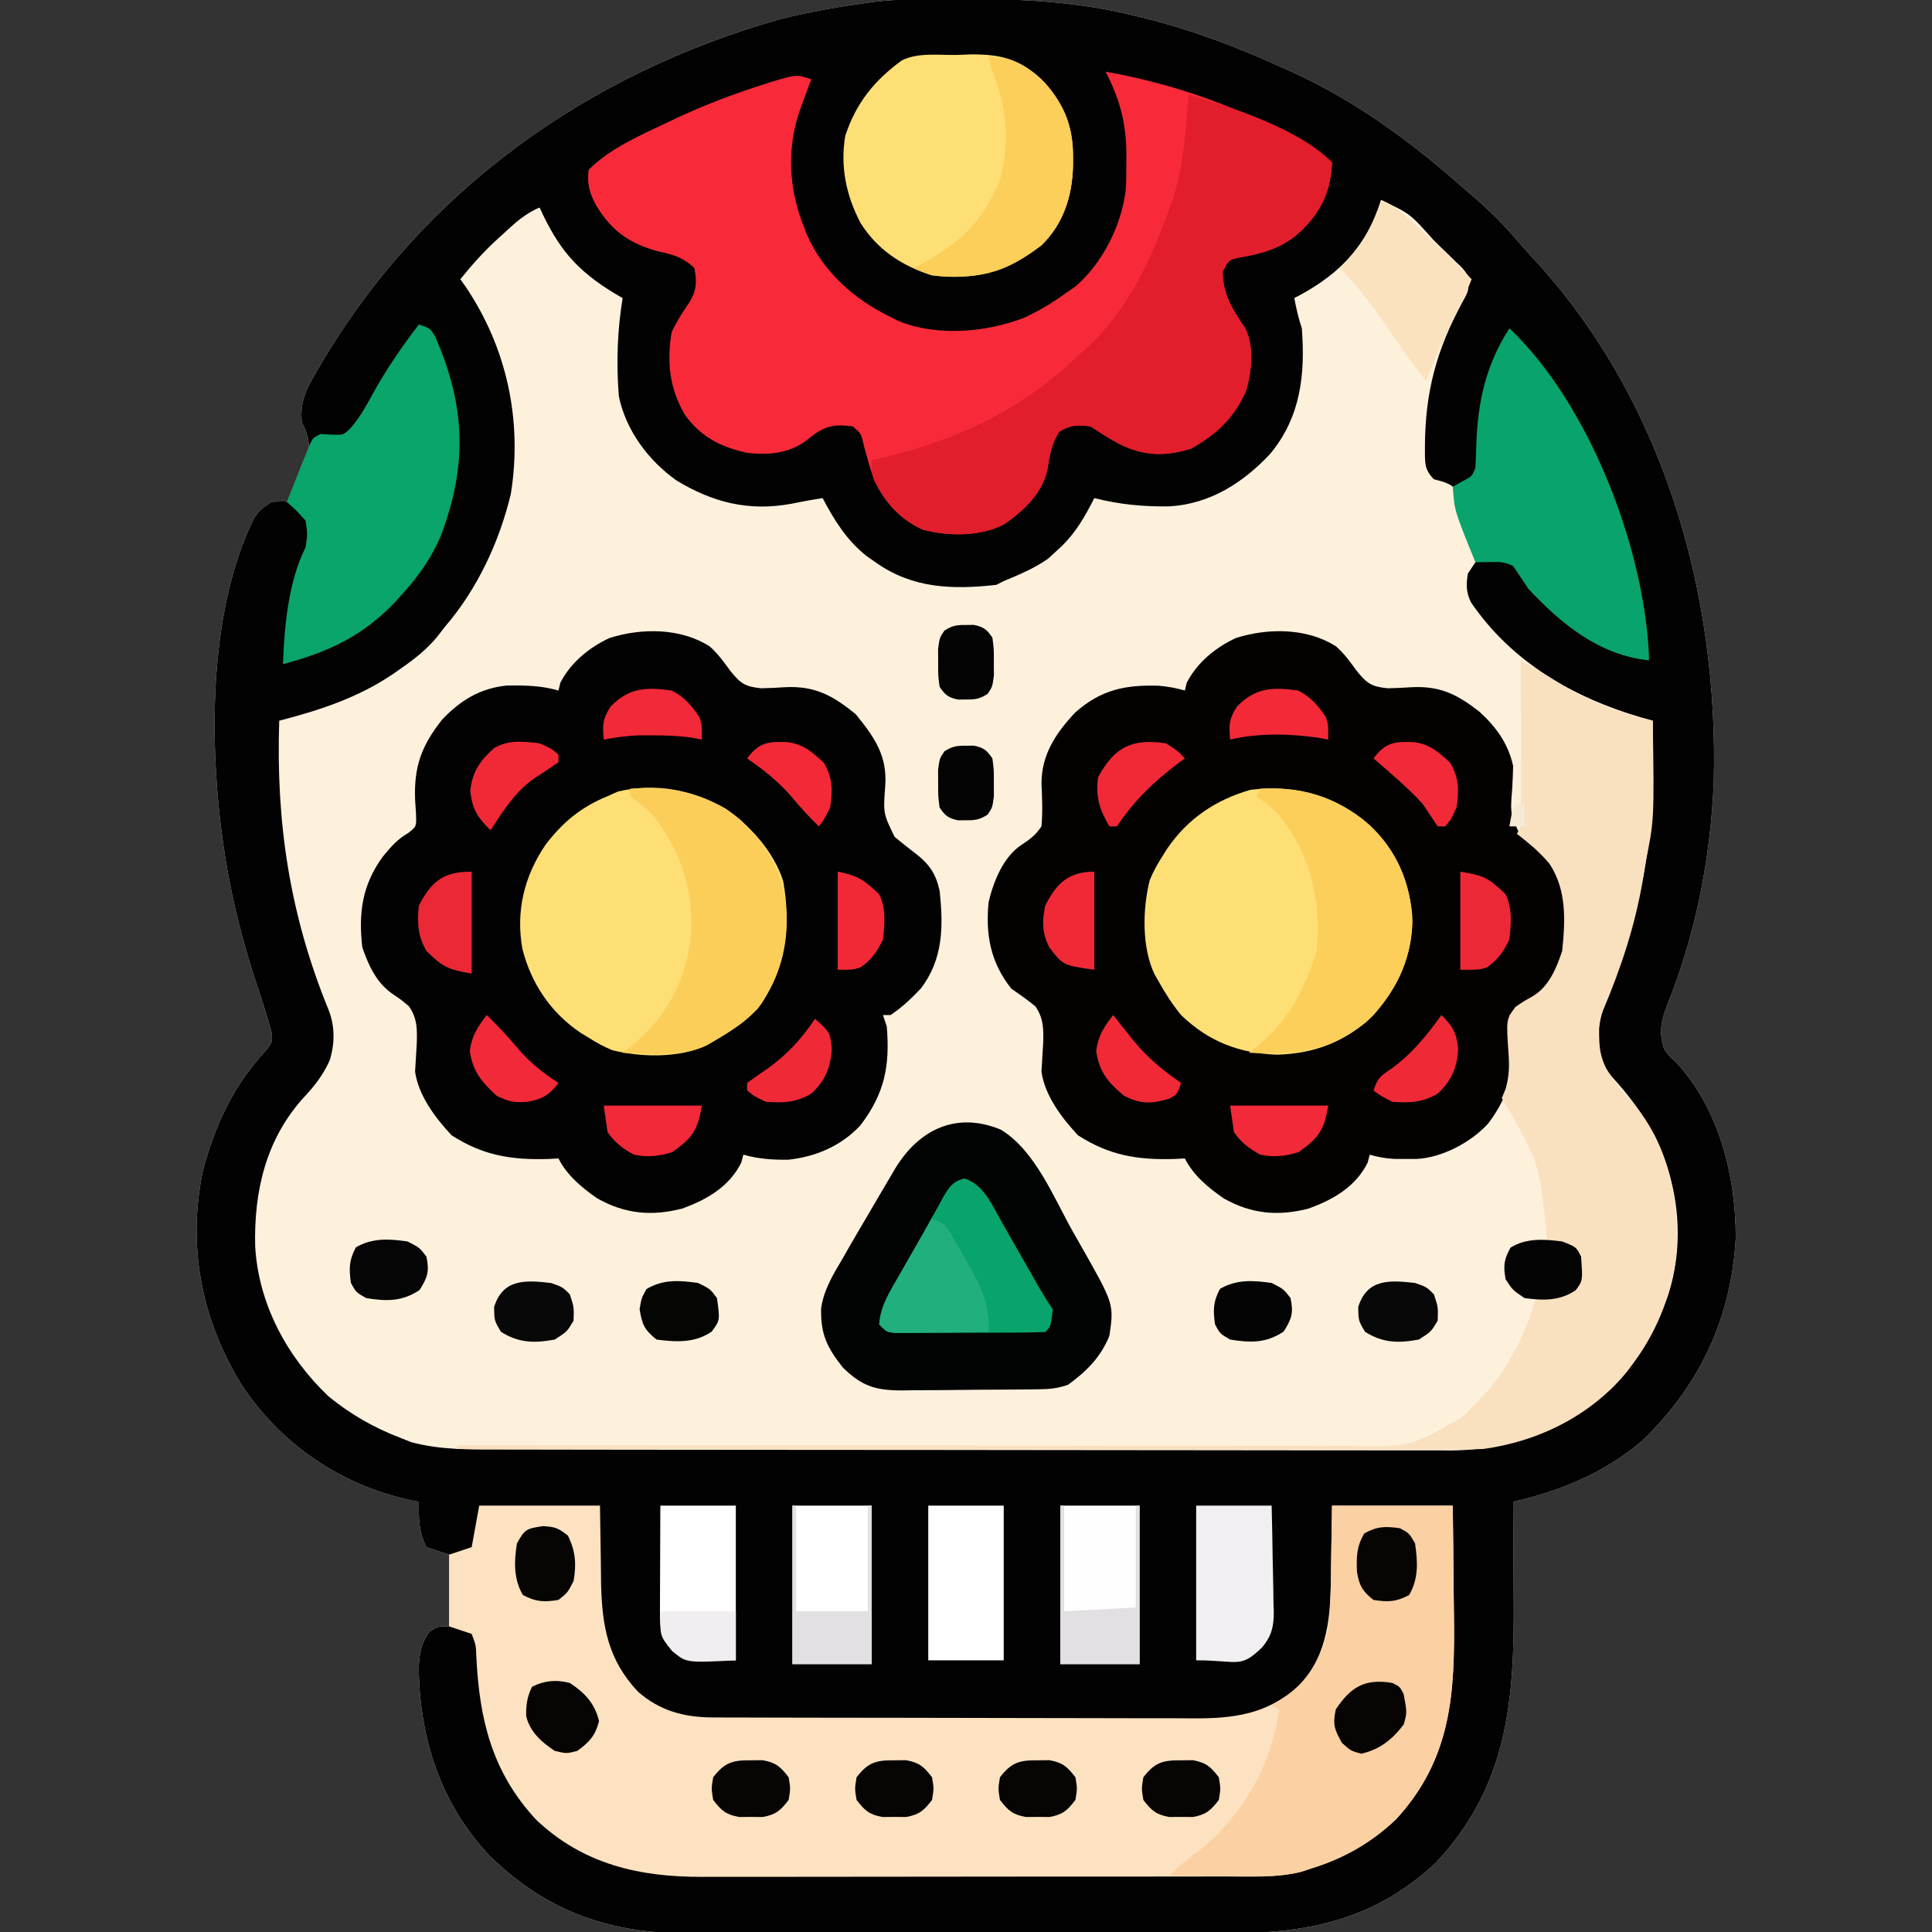 <ns0:svg xmlns:ns0="http://www.w3.org/2000/svg" version="1.1" width="512" height="512">
<ns0:rect width="100%" height="100%" fill="#333333" stroke="none"/>
<ns0:path d="M0 0 C0.812 -0.01 1.624 -0.02 2.46 -0.03 C20.413 -0.202 37.769 -0.055 55.312 4.238 C56.209 4.453 57.105 4.667 58.028 4.888 C70.999 8.076 83.189 12.673 95.312 18.238 C95.996 18.545 96.68 18.851 97.384 19.167 C114.423 26.857 129.405 37.846 143.312 50.238 C144.153 50.958 144.993 51.677 145.859 52.418 C150.12 56.093 153.961 59.903 157.586 64.207 C158.725 65.548 159.897 66.862 161.102 68.145 C196.118 105.611 210.874 157.53 209.465 207.83 C208.563 228.001 204.646 247.933 197.104 266.685 C195.462 270.942 194.939 273.848 196.312 278.238 C197.625 280.07 197.625 280.07 199.375 281.613 C210.898 294.016 215.295 311.728 215.312 328.238 C214.154 349.553 205.729 367.527 190.312 382.238 C180.194 390.702 169.03 395.285 156.312 398.238 C156.317 398.792 156.321 399.345 156.326 399.915 C156.371 405.757 156.401 411.598 156.422 417.44 C156.432 419.61 156.446 421.78 156.463 423.951 C156.672 450.549 155.013 473.395 135.887 493.82 C120.349 508.415 103.036 512.548 82.325 512.513 C80.609 512.517 78.893 512.522 77.177 512.528 C72.537 512.542 67.896 512.542 63.256 512.54 C59.372 512.539 55.488 512.544 51.604 512.548 C42.435 512.56 33.266 512.56 24.097 512.554 C14.662 512.548 5.226 512.56 -4.209 512.582 C-12.331 512.599 -20.453 512.605 -28.575 512.602 C-33.416 512.6 -38.258 512.603 -43.099 512.617 C-47.656 512.629 -52.212 512.627 -56.768 512.614 C-58.432 512.612 -60.096 512.615 -61.76 512.623 C-82.794 512.72 -99.557 507.01 -114.832 492.152 C-127.939 478.268 -133.51 460.938 -133.723 442.137 C-133.482 438.16 -133.155 435.893 -130.812 432.613 C-128.687 431.238 -128.687 431.238 -125.688 431.238 C-125.688 424.968 -125.688 418.698 -125.688 412.238 C-127.668 411.578 -129.648 410.918 -131.688 410.238 C-133.72 406.173 -133.75 402.707 -133.688 398.238 C-134.391 398.103 -135.095 397.968 -135.82 397.828 C-154.432 393.77 -170.364 382.976 -180.816 366.98 C-191.315 349.769 -195.05 330.574 -190.969 310.746 C-187.829 298.593 -182.749 287.691 -174.094 278.52 C-172.444 276.309 -172.444 276.309 -172.762 273.594 C-174.022 269.025 -175.496 264.545 -177 260.051 C-180.304 249.887 -182.925 239.78 -184.688 229.238 C-184.805 228.539 -184.922 227.84 -185.042 227.12 C-189.351 199.842 -189.945 162.692 -177.219 137.309 C-175.688 135.238 -175.688 135.238 -172.688 133.238 C-170 133.113 -170 133.113 -167.688 133.238 C-167.397 132.225 -167.397 132.225 -167.102 131.191 C-166.841 130.299 -166.581 129.407 -166.312 128.488 C-166.057 127.607 -165.802 126.725 -165.539 125.816 C-164.688 123.238 -164.688 123.238 -163.566 121.074 C-162.335 118.503 -162.912 116.918 -163.688 114.238 C-164.183 113.248 -164.183 113.248 -164.688 112.238 C-165.308 106.83 -163.5 103.267 -160.812 98.738 C-160.408 98.04 -160.003 97.343 -159.585 96.624 C-132.385 50.575 -88.785 19.63 -37.688 5.238 C-30.757 3.542 -23.753 2.23 -16.688 1.238 C-15.455 1.065 -14.223 0.891 -12.954 0.712 C-8.632 0.181 -4.351 0.044 0 0 Z " fill="#FDF1DC" transform="translate(244.688,-0.238)" />
<ns0:path d="M0 0 C0.812 -0.01 1.624 -0.02 2.46 -0.03 C20.413 -0.202 37.769 -0.055 55.312 4.238 C56.209 4.453 57.105 4.667 58.028 4.888 C70.999 8.076 83.189 12.673 95.312 18.238 C95.996 18.545 96.68 18.851 97.384 19.167 C114.423 26.857 129.405 37.846 143.312 50.238 C144.153 50.958 144.993 51.677 145.859 52.418 C150.12 56.093 153.961 59.903 157.586 64.207 C158.725 65.548 159.897 66.862 161.102 68.145 C196.118 105.611 210.874 157.53 209.465 207.83 C208.563 228.001 204.646 247.933 197.104 266.685 C195.462 270.942 194.939 273.848 196.312 278.238 C197.625 280.07 197.625 280.07 199.375 281.613 C210.898 294.016 215.295 311.728 215.312 328.238 C214.154 349.553 205.729 367.527 190.312 382.238 C180.194 390.702 169.03 395.285 156.312 398.238 C156.317 398.792 156.321 399.345 156.326 399.915 C156.371 405.757 156.401 411.598 156.422 417.44 C156.432 419.61 156.446 421.78 156.463 423.951 C156.672 450.549 155.013 473.395 135.887 493.82 C120.349 508.415 103.036 512.548 82.325 512.513 C80.609 512.517 78.893 512.522 77.177 512.528 C72.537 512.542 67.896 512.542 63.256 512.54 C59.372 512.539 55.488 512.544 51.604 512.548 C42.435 512.56 33.266 512.56 24.097 512.554 C14.662 512.548 5.226 512.56 -4.209 512.582 C-12.331 512.599 -20.453 512.605 -28.575 512.602 C-33.416 512.6 -38.258 512.603 -43.099 512.617 C-47.656 512.629 -52.212 512.627 -56.768 512.614 C-58.432 512.612 -60.096 512.615 -61.76 512.623 C-82.794 512.72 -99.557 507.01 -114.832 492.152 C-127.939 478.268 -133.51 460.938 -133.723 442.137 C-133.482 438.16 -133.155 435.893 -130.812 432.613 C-128.687 431.238 -128.687 431.238 -125.688 431.238 C-125.688 424.968 -125.688 418.698 -125.688 412.238 C-127.668 411.578 -129.648 410.918 -131.688 410.238 C-133.72 406.173 -133.75 402.707 -133.688 398.238 C-134.391 398.103 -135.095 397.968 -135.82 397.828 C-154.432 393.77 -170.364 382.976 -180.816 366.98 C-191.315 349.769 -195.05 330.574 -190.969 310.746 C-187.829 298.593 -182.749 287.691 -174.094 278.52 C-172.444 276.309 -172.444 276.309 -172.762 273.594 C-174.022 269.025 -175.496 264.545 -177 260.051 C-180.304 249.887 -182.925 239.78 -184.688 229.238 C-184.805 228.539 -184.922 227.84 -185.042 227.12 C-189.351 199.842 -189.945 162.692 -177.219 137.309 C-175.688 135.238 -175.688 135.238 -172.688 133.238 C-170 133.113 -170 133.113 -167.688 133.238 C-167.397 132.225 -167.397 132.225 -167.102 131.191 C-166.841 130.299 -166.581 129.407 -166.312 128.488 C-166.057 127.607 -165.802 126.725 -165.539 125.816 C-164.688 123.238 -164.688 123.238 -163.566 121.074 C-162.335 118.503 -162.912 116.918 -163.688 114.238 C-164.183 113.248 -164.183 113.248 -164.688 112.238 C-165.308 106.83 -163.5 103.267 -160.812 98.738 C-160.408 98.04 -160.003 97.343 -159.585 96.624 C-132.385 50.575 -88.785 19.63 -37.688 5.238 C-30.757 3.542 -23.753 2.23 -16.688 1.238 C-15.455 1.065 -14.223 0.891 -12.954 0.712 C-8.632 0.181 -4.351 0.044 0 0 Z M121.312 53.238 C121.036 54.147 121.036 54.147 120.754 55.074 C116.763 66.602 109.005 73.747 98.312 79.238 C98.835 82.001 99.421 84.564 100.312 87.238 C101.236 99.46 100.04 110.713 91.941 120.496 C84.774 128.162 76.066 133.75 65.336 134.426 C58.416 134.555 52.021 133.934 45.312 132.238 C45.01 132.83 44.707 133.422 44.395 134.031 C41.855 138.821 39.442 142.625 35.312 146.238 C34.57 146.919 33.827 147.6 33.062 148.301 C29.382 150.894 25.449 152.507 21.312 154.238 C20.322 154.733 20.322 154.733 19.312 155.238 C7.683 156.535 -2.905 156.197 -12.688 149.238 C-13.443 148.708 -14.198 148.179 -14.977 147.633 C-20.327 143.414 -23.519 138.204 -26.688 132.238 C-30.879 132.921 -30.879 132.921 -35.043 133.754 C-46.268 135.81 -55.794 133.409 -65.438 127.551 C-72.911 122.216 -78.817 114.307 -80.688 105.238 C-81.382 96.557 -81.102 87.827 -79.688 79.238 C-80.774 78.602 -80.774 78.602 -81.883 77.953 C-92.014 71.807 -96.809 65.968 -101.688 55.238 C-105.652 56.874 -108.53 59.606 -111.625 62.488 C-112.137 62.954 -112.65 63.419 -113.178 63.898 C-116.672 67.122 -119.71 70.532 -122.688 74.238 C-122.24 74.87 -121.793 75.502 -121.332 76.152 C-110.333 92.429 -106.208 111.721 -109.305 131.102 C-112.335 143.799 -118.162 156.289 -126.688 166.238 C-127.434 167.193 -128.18 168.149 -128.949 169.133 C-131.7 172.425 -134.807 174.855 -138.312 177.301 C-138.929 177.733 -139.546 178.166 -140.182 178.612 C-149.645 185.098 -159.67 188.359 -170.688 191.238 C-171.592 218.298 -167.886 242.762 -157.596 267.906 C-155.886 272.297 -155.93 276.826 -157.34 281.316 C-159.054 285.054 -161.189 287.881 -164 290.863 C-174.2 301.987 -177.414 315.864 -177.066 330.488 C-176.196 345.809 -168.669 359.744 -157.688 370.238 C-151.846 375.014 -145.719 378.54 -138.688 381.238 C-137.697 381.63 -136.708 382.022 -135.688 382.426 C-128.072 384.488 -120.197 384.385 -112.36 384.379 C-110.695 384.383 -110.695 384.383 -108.996 384.388 C-105.293 384.396 -101.59 384.398 -97.887 384.399 C-95.226 384.404 -92.564 384.409 -89.903 384.414 C-82.684 384.428 -75.464 384.434 -68.245 384.438 C-63.733 384.441 -59.22 384.445 -54.707 384.45 C-42.197 384.462 -29.687 384.472 -17.177 384.476 C-15.978 384.476 -15.978 384.476 -14.755 384.477 C-13.953 384.477 -13.152 384.477 -12.327 384.477 C-10.703 384.478 -9.08 384.478 -7.457 384.479 C-6.249 384.479 -6.249 384.479 -5.017 384.479 C8.031 384.483 21.078 384.501 34.125 384.524 C47.541 384.548 60.957 384.56 74.373 384.561 C81.897 384.562 89.421 384.568 96.946 384.586 C103.352 384.601 109.758 384.607 116.164 384.598 C119.429 384.594 122.693 384.597 125.957 384.609 C129.506 384.622 133.055 384.616 136.604 384.606 C137.621 384.614 138.638 384.622 139.686 384.63 C155.936 384.519 170.161 378.932 182.312 368.238 C188.718 361.688 193.169 354.831 196.312 346.238 C196.631 345.412 196.949 344.586 197.277 343.734 C201.942 329.655 200.241 314.181 193.734 301.055 C190.61 295.418 187.095 290.64 182.758 285.895 C179.203 281.821 179.055 277.898 179.092 272.719 C179.463 268.551 180.98 264.955 182.562 261.113 C189.97 242.118 193.529 223.473 193.375 203.113 C193.368 201.392 193.368 201.392 193.361 199.637 C193.35 196.837 193.333 194.038 193.312 191.238 C192.285 190.947 191.258 190.656 190.199 190.355 C172.261 185.116 155.968 175.718 145.188 159.938 C143.81 157.263 143.847 155.163 144.312 152.238 C144.973 151.248 145.632 150.258 146.312 149.238 C145.981 145.367 144.477 141.885 143.059 138.301 C142.313 136.238 142.313 136.238 141.438 132.363 C140.643 129.053 140.643 129.053 137.812 127.926 C136.988 127.699 136.163 127.472 135.312 127.238 C132.527 124.453 133 122.473 132.932 118.663 C132.962 104.197 136.023 92.866 142.922 80.199 C144.596 77.18 144.596 77.18 144.312 73.238 C143.044 71.403 143.044 71.403 141.242 69.742 C140.592 69.101 139.943 68.46 139.273 67.799 C138.585 67.139 137.897 66.48 137.188 65.801 C136.19 64.818 136.19 64.818 135.172 63.814 C129.009 56.874 129.009 56.874 121.312 53.238 Z " fill="#030202" transform="translate(244.688,-0.238)" />
<ns0:path d="M0 0 C2.231 1.962 3.76 4.125 5.508 6.523 C8.233 9.849 9.304 10.641 13.652 11.113 C15.753 11.077 17.838 10.96 19.935 10.829 C27.908 10.393 32.752 13.085 38.758 18.023 C43.748 24.154 47.193 29.122 46.524 37.207 C46.009 44.294 46.009 44.294 49.027 50.484 C50.802 51.965 52.611 53.405 54.453 54.801 C58.159 57.641 59.923 60.155 60.945 64.711 C61.965 74.102 61.951 82.9 55.945 90.711 C53.47 93.328 50.948 95.709 47.945 97.711 C47.285 97.711 46.625 97.711 45.945 97.711 C46.275 98.701 46.605 99.691 46.945 100.711 C47.837 111.267 46.352 118.549 39.945 126.961 C34.866 132.387 28.214 135.245 20.867 136.047 C16.709 136.102 12.955 135.843 8.945 134.711 C8.76 135.412 8.574 136.113 8.383 136.836 C5.191 143.22 -0.753 146.651 -7.316 149.012 C-15.445 151.087 -22.481 150.407 -29.789 146.281 C-33.833 143.478 -37.825 140.169 -40.055 135.711 C-40.938 135.757 -41.821 135.804 -42.73 135.852 C-52.583 136.148 -60.018 134.942 -68.367 129.586 C-72.65 125.004 -77.15 119.088 -78.055 112.711 C-77.924 110.273 -77.776 107.835 -77.617 105.398 C-77.491 101.593 -77.423 98.609 -79.691 95.383 C-81.776 93.623 -81.776 93.623 -84.016 92.121 C-88.291 89.164 -90.422 84.512 -92.055 79.711 C-93.076 70.542 -92.062 63.197 -86.594 55.711 C-84.512 53.174 -82.737 51.101 -79.867 49.461 C-77.695 47.751 -77.695 47.751 -77.805 44.453 C-77.887 43.177 -77.97 41.901 -78.055 40.586 C-78.36 31.752 -76.341 26.356 -70.93 19.461 C-66.052 14.294 -60.813 11.083 -53.664 10.375 C-48.984 10.323 -44.568 10.381 -40.055 11.711 C-39.807 10.69 -39.807 10.69 -39.555 9.648 C-36.831 4.315 -31.924 0.281 -26.492 -2.227 C-17.935 -4.915 -7.659 -4.89 0 0 Z " fill="#030202" transform="translate(188.055,171.289)" />
<ns0:path d="M0 0 C2.231 1.962 3.76 4.125 5.508 6.523 C8.233 9.849 9.304 10.641 13.652 11.113 C15.754 11.076 17.841 10.96 19.939 10.833 C27.558 10.43 32.09 12.706 37.965 17.285 C42.41 21.3 45.662 25.806 46.945 31.711 C46.887 33.673 46.825 35.636 46.702 37.596 C46.153 44.414 46.153 44.414 49.016 50.461 C50.792 51.952 52.605 53.4 54.453 54.801 C58.159 57.641 59.923 60.155 60.945 64.711 C61.965 74.102 61.951 82.9 55.945 90.711 C53.47 93.328 50.948 95.709 47.945 97.711 C47.285 97.711 46.625 97.711 45.945 97.711 C46.275 98.701 46.605 99.691 46.945 100.711 C47.807 110.915 46.503 118.276 40.32 126.461 C35.79 131.443 28.159 135.492 21.387 135.844 C20.437 135.841 19.487 135.839 18.508 135.836 C17.087 135.84 17.087 135.84 15.637 135.844 C13.244 135.726 11.232 135.392 8.945 134.711 C8.76 135.412 8.574 136.113 8.383 136.836 C5.191 143.22 -0.753 146.651 -7.316 149.012 C-15.445 151.087 -22.481 150.407 -29.789 146.281 C-33.833 143.478 -37.825 140.169 -40.055 135.711 C-40.938 135.757 -41.821 135.804 -42.73 135.852 C-52.583 136.148 -60.018 134.942 -68.367 129.586 C-72.65 125.004 -77.15 119.088 -78.055 112.711 C-77.924 110.273 -77.776 107.835 -77.617 105.398 C-77.491 101.593 -77.423 98.609 -79.691 95.383 C-81.744 93.698 -83.868 92.215 -86.055 90.711 C-91.55 83.77 -92.938 76.372 -92.055 67.711 C-90.715 62.188 -88.14 55.712 -83.242 52.535 C-80.975 51.059 -79.574 49.971 -78.055 47.711 C-77.708 43.895 -77.875 40.233 -78.047 36.406 C-78.063 28.702 -74.265 22.994 -69.086 17.508 C-62.28 11.487 -55.886 10.157 -46.938 10.438 C-44.524 10.666 -42.373 11.028 -40.055 11.711 C-39.807 10.69 -39.807 10.69 -39.555 9.648 C-36.831 4.315 -31.924 0.281 -26.492 -2.227 C-17.935 -4.915 -7.659 -4.89 0 0 Z " fill="#030201" transform="translate(354.055,171.289)" />
<ns0:path d="M0 0 C10.56 0 21.12 0 32 0 C32.25 15.875 32.25 15.875 32.298 20.82 C32.56 32.069 34.158 40.889 42.066 49.309 C47.905 54.416 54.313 56.119 61.925 56.14 C63.138 56.146 64.35 56.152 65.6 56.158 C66.94 56.159 68.281 56.16 69.622 56.161 C71.036 56.166 72.451 56.171 73.865 56.176 C77.707 56.189 81.548 56.196 85.389 56.2 C87.791 56.203 90.193 56.207 92.595 56.212 C100.118 56.225 107.641 56.235 115.163 56.239 C123.834 56.243 132.505 56.261 141.176 56.29 C147.886 56.312 154.596 56.322 161.306 56.323 C165.31 56.324 169.314 56.33 173.317 56.348 C177.087 56.364 180.857 56.366 184.627 56.358 C186.659 56.356 188.691 56.37 190.723 56.384 C201.935 56.333 210.469 54.531 218.625 46.375 C225.674 37.174 225.642 26.996 225.75 15.875 C225.832 10.636 225.915 5.397 226 0 C236.56 0 247.12 0 258 0 C258.092 7.132 258.172 14.261 258.22 21.393 C258.24 23.812 258.267 26.232 258.302 28.652 C258.595 49.531 257.792 66.999 242.973 83.121 C236.599 89.192 229.376 93.362 221 96 C219.959 96.341 218.918 96.683 217.846 97.034 C210.995 98.714 203.853 98.287 196.844 98.275 C195.206 98.279 193.568 98.284 191.929 98.29 C187.495 98.303 183.061 98.304 178.627 98.302 C174.917 98.301 171.207 98.305 167.497 98.31 C158.739 98.321 149.981 98.322 141.223 98.316 C132.209 98.31 123.194 98.322 114.179 98.343 C106.422 98.361 98.665 98.367 90.907 98.364 C86.282 98.362 81.657 98.364 77.031 98.378 C72.679 98.391 68.326 98.389 63.973 98.376 C62.383 98.374 60.793 98.376 59.203 98.385 C42.49 98.465 27.494 95.071 15.031 83.195 C3.444 70.672 0.066 56.83 -0.754 40.258 C-0.868 36.991 -0.868 36.991 -2 34 C-3.98 33.34 -5.96 32.68 -8 32 C-8 25.73 -8 19.46 -8 13 C-6.02 12.34 -4.04 11.68 -2 11 C-1.34 7.37 -0.68 3.74 0 0 Z " fill="#FCE2C0" transform="translate(127,399)" />
<ns0:path d="M0 0 C21.079 3.708 42.379 11.727 60 24 C59.555 32.315 56.706 37.792 50.5 43.375 C45.677 47.204 40.964 48.305 34.988 49.34 C32.623 49.899 32.623 49.899 31 53 C31.122 59.227 33.626 63.041 37 68 C39.457 72.914 38.713 79.703 37.129 84.805 C33.817 91.95 29.457 96.043 22.688 99.875 C15.663 102.018 10.201 101.896 3.562 98.625 C0.942 97.186 -1.51 95.66 -4 94 C-7.419 93.564 -9.284 93.563 -12.25 95.375 C-14.463 98.694 -14.79 101.652 -15.457 105.539 C-16.859 111.894 -21.806 116.415 -27 120 C-33.443 123.221 -41.587 123.161 -48.48 121.348 C-54.824 118.489 -59.242 113.438 -61.75 107 C-62.615 104.399 -63.344 101.77 -64.062 99.125 C-64.751 95.933 -64.751 95.933 -67 94 C-71.439 93.391 -74.036 93.719 -77.562 96.375 C-78.143 96.83 -78.723 97.285 -79.32 97.754 C-83.963 101.198 -89.402 101.653 -95 101 C-101.97 99.485 -107.27 96.799 -111.477 90.945 C-115.57 83.971 -116.34 76.939 -115 69 C-113.666 66.175 -112.13 63.75 -110.352 61.188 C-108.375 57.988 -108.257 55.641 -109 52 C-111.871 49.299 -114.443 48.487 -118.25 47.688 C-125.941 45.688 -130.908 42.307 -135 35.438 C-136.788 32.137 -137.468 29.755 -137 26 C-131.428 20.377 -123.339 16.851 -116.25 13.5 C-115.269 13.034 -114.287 12.567 -113.276 12.087 C-106.263 8.845 -99.166 6.117 -91.812 3.75 C-90.887 3.45 -89.961 3.151 -89.007 2.842 C-81.968 0.7 -81.968 0.7 -78 2 C-78.277 2.748 -78.554 3.495 -78.84 4.266 C-79.202 5.25 -79.564 6.235 -79.938 7.25 C-80.297 8.225 -80.657 9.199 -81.027 10.203 C-84.542 20.31 -83.992 31.106 -80 41 C-79.745 41.673 -79.49 42.346 -79.227 43.039 C-74.887 53.032 -66.649 60.322 -57 65 C-55.993 65.509 -55.993 65.509 -54.965 66.027 C-44.812 70.272 -31.623 69.104 -21.582 65.203 C-17.796 63.439 -14.373 61.459 -11 59 C-9.484 57.948 -9.484 57.948 -7.938 56.875 C-0.791 50.666 4.127 40.869 5.315 31.521 C5.473 28.922 5.517 26.353 5.5 23.75 C5.499 22.838 5.499 21.925 5.498 20.986 C5.327 13.169 3.628 6.984 0 0 Z " fill="#F82A39" transform="translate(293,19)" />
<ns0:path d="M0 0 C3.924 2.23 7.771 4.489 11.562 6.938 C18.769 11.299 26.836 14.017 35 16 C35.4 42.333 35.4 42.333 33 54 C32.725 55.794 32.725 55.794 32.445 57.625 C30.484 69.826 26.626 81.439 21.809 92.812 C19.925 97.908 20.311 103.153 22.562 108.062 C24.171 110.956 26.047 113.222 28.312 115.625 C38.512 126.748 41.727 140.626 41.379 155.25 C40.749 166.337 36.556 177.082 30 186 C29.45 186.755 28.899 187.511 28.332 188.289 C18.901 199.993 4.769 207.043 -10 209 C-13.683 209.143 -17.363 209.131 -21.048 209.12 C-22.164 209.121 -23.279 209.122 -24.429 209.123 C-28.169 209.124 -31.91 209.119 -35.65 209.114 C-38.331 209.113 -41.011 209.113 -43.692 209.114 C-49.464 209.114 -55.236 209.111 -61.008 209.106 C-69.353 209.098 -77.698 209.095 -86.043 209.094 C-99.583 209.092 -113.123 209.085 -126.664 209.075 C-139.815 209.066 -152.967 209.059 -166.119 209.055 C-166.93 209.055 -167.74 209.054 -168.576 209.054 C-172.644 209.053 -176.712 209.052 -180.78 209.05 C-214.52 209.04 -248.26 209.022 -282 209 C-282 208.67 -282 208.34 -282 208 C-280.687 208.003 -279.373 208.006 -278.02 208.01 C-246.81 208.082 -215.601 208.108 -184.392 208.077 C-180.547 208.074 -176.702 208.07 -172.857 208.067 C-172.091 208.067 -171.326 208.066 -170.537 208.065 C-158.159 208.056 -145.78 208.078 -133.402 208.113 C-120.691 208.147 -107.981 208.147 -95.271 208.116 C-87.433 208.098 -79.597 208.106 -71.759 208.148 C-65.74 208.178 -59.722 208.16 -53.702 208.124 C-51.24 208.117 -48.778 208.125 -46.316 208.15 C-29.297 208.554 -29.297 208.554 -15.12 200.302 C-14.42 199.542 -13.721 198.783 -13 198 C-12.307 197.315 -11.615 196.63 -10.901 195.925 C-3.615 188.539 1.198 178.889 4 169 C3.237 168.918 2.474 168.835 1.688 168.75 C-1 168 -1 168 -2.812 166.312 C-4.378 163.265 -4.494 161.385 -4 158 C-2.438 155.625 -2.438 155.625 0 154 C2.332 153.935 4.668 153.929 7 154 C5.119 133.429 5.119 133.429 -5 116 C-4.662 115.175 -4.325 114.35 -3.977 113.5 C-3.038 110.136 -2.984 107.546 -3.231 104.087 C-3.848 95.124 -3.848 95.124 -1.367 91.836 C0.75 90.375 0.75 90.375 2.961 89.152 C7.395 86.646 9.458 81.665 11 77 C11.815 68.936 12.245 60.827 7.578 53.84 C5.01 50.845 2.175 48.333 -1 46 C-0.67 45.34 -0.34 44.68 0 44 C0.089 42.58 0.118 41.156 0.114 39.734 C0.113 38.413 0.113 38.413 0.113 37.065 C0.108 36.113 0.103 35.161 0.098 34.18 C0.096 33.206 0.095 32.232 0.093 31.229 C0.088 28.111 0.075 24.993 0.062 21.875 C0.057 19.764 0.053 17.654 0.049 15.543 C0.038 10.362 0.021 5.181 0 0 Z " fill="#F9E0BF" transform="translate(403,175)" />
<ns0:path d="M0 0 C11.911 3.551 29.16 9.16 38 18 C37.741 25.394 35.449 30.441 30.289 35.766 C24.946 40.572 19.98 42.13 12.988 43.34 C10.623 43.899 10.623 43.899 9 47 C9.122 53.227 11.626 57.041 15 62 C17.457 66.914 16.713 73.703 15.129 78.805 C11.817 85.95 7.457 90.043 0.688 93.875 C-6.337 96.018 -11.799 95.896 -18.438 92.625 C-21.058 91.186 -23.51 89.66 -26 88 C-29.419 87.564 -31.284 87.563 -34.25 89.375 C-36.463 92.694 -36.79 95.652 -37.457 99.539 C-38.859 105.894 -43.806 110.415 -49 114 C-55.443 117.221 -63.587 117.161 -70.48 115.348 C-76.409 112.676 -80.499 108.002 -83.375 102.25 C-84 100 -84 100 -84 97 C-82.791 96.709 -81.582 96.417 -80.336 96.117 C-60.166 91.126 -44.209 83.516 -29 69 C-28.398 68.473 -27.796 67.946 -27.176 67.402 C-16.239 57.435 -9.846 43.705 -5 30 C-4.493 28.588 -4.493 28.588 -3.977 27.148 C-1.241 18.4 -0.8 9.086 0 0 Z " fill="#E21E2C" transform="translate(315,25)" />
<ns0:path d="M0 0 C9.085 5.543 13.954 17.938 19.062 27 C19.784 28.27 20.506 29.539 21.229 30.809 C29.977 46.216 29.977 46.216 28.75 54.625 C26.465 60.284 22.639 64.118 17.75 67.625 C14.873 68.584 12.999 68.767 10.007 68.802 C8.564 68.821 8.564 68.821 7.093 68.841 C5.537 68.852 5.537 68.852 3.949 68.863 C2.346 68.875 2.346 68.875 0.709 68.888 C-1.554 68.902 -3.818 68.912 -6.082 68.92 C-9.539 68.937 -12.995 68.981 -16.451 69.025 C-18.651 69.036 -20.851 69.044 -23.051 69.051 C-24.082 69.068 -25.114 69.086 -26.176 69.104 C-33.258 69.082 -36.731 68.041 -41.859 63.062 C-46.103 57.714 -47.801 54.184 -47.647 47.363 C-46.924 42.374 -44.475 38.413 -41.938 34.125 C-41.399 33.18 -40.86 32.236 -40.304 31.262 C-38.643 28.369 -36.949 25.496 -35.25 22.625 C-34.733 21.734 -34.216 20.843 -33.683 19.925 C-32.241 17.441 -30.782 14.968 -29.312 12.5 C-28.877 11.761 -28.442 11.021 -27.993 10.26 C-21.689 -0.064 -11.817 -4.893 0 0 Z " fill="#020303" transform="translate(265.25,299.375)" />
<ns0:path d="M0 0 C6.581 4.561 12.812 11.491 15.27 19.234 C17.382 31.106 15.886 41.192 9.582 51.574 C6.265 56.058 1.47 58.971 -3.289 61.715 C-3.882 62.059 -4.475 62.403 -5.086 62.758 C-12.289 66.152 -22.431 65.935 -30.043 64.023 C-32.291 63.089 -34.243 62.03 -36.289 60.715 C-36.972 60.302 -37.655 59.89 -38.359 59.465 C-46.271 54.171 -51.544 46.352 -53.855 37.148 C-55.625 27.218 -53.383 17.946 -47.73 9.594 C-43.102 3.56 -38.327 -0.391 -31.289 -3.285 C-30.361 -3.698 -29.433 -4.11 -28.477 -4.535 C-18.483 -6.887 -8.91 -5.002 0 0 Z " fill="#FDDF76" transform="translate(192.289,214.285)" />
<ns0:path d="M0 0 C7.979 6.674 12.154 14.821 13.223 25.152 C13.646 35.638 9.775 44.136 3 52 C-4.246 59.006 -12.488 62.198 -22.5 62.5 C-32.496 62.198 -40.769 59.013 -48 52 C-50.328 49.155 -52.219 46.212 -54 43 C-54.342 42.408 -54.683 41.817 -55.035 41.207 C-58.447 34.017 -58.218 23.851 -56.309 16.246 C-55.374 13.997 -54.32 12.046 -53 10 C-52.346 8.958 -52.346 8.958 -51.68 7.895 C-46.201 -0.083 -38.87 -5.011 -29.625 -7.688 C-18.59 -9.001 -8.913 -6.837 0 0 Z " fill="#FDDF76" transform="translate(361,217)" />
<ns0:path d="M0 0 C10.56 0 21.12 0 32 0 C32.092 7.132 32.172 14.261 32.22 21.393 C32.24 23.812 32.267 26.232 32.302 28.652 C32.595 49.531 31.792 66.999 16.973 83.121 C10.599 89.192 3.376 93.362 -5 96 C-6.651 96.543 -6.651 96.543 -8.336 97.098 C-14.908 98.7 -21.78 98.209 -28.5 98.125 C-29.909 98.115 -31.318 98.106 -32.727 98.098 C-36.151 98.074 -39.576 98.041 -43 98 C-40.617 95.557 -38.123 93.59 -35.375 91.562 C-23.708 82.208 -16.002 68.876 -14 54 C-14.66 53.67 -15.32 53.34 -16 53 C-15.113 52.464 -14.226 51.928 -13.312 51.375 C-6.569 46.806 -3.088 40.765 -1 33 C-0.393 27.286 -0.306 21.623 -0.25 15.875 C-0.168 10.636 -0.085 5.397 0 0 Z " fill="#FBD0A2" transform="translate(353,399)" />
<ns0:path d="M0 0 C1.156 -0.046 2.311 -0.092 3.502 -0.139 C11.435 -0.242 16.54 0.985 22.438 6.438 C28.159 12.886 30.833 18.379 30.812 27.125 C30.81 28.185 30.81 28.185 30.808 29.267 C30.621 37.303 28.319 44.715 22.438 50.438 C13.256 57.442 5.037 59.818 -6.562 58.438 C-14.557 55.888 -21.097 51.615 -25.562 44.438 C-29.345 37.11 -30.914 29.621 -29.562 21.438 C-26.705 12.758 -21.894 6.789 -14.562 1.438 C-10.28 -0.704 -4.704 0.074 0 0 Z " fill="#FDDF76" transform="translate(253.562,14.562)" />
<ns0:path d="M0 0 C3 1 3 1 4.281 3.117 C12.385 21.455 12.955 37.354 5.75 56.188 C3.261 61.876 0.143 66.399 -4 71 C-5.038 72.16 -5.038 72.16 -6.098 73.344 C-14.795 82.547 -23.853 86.763 -36 90 C-35.656 79.945 -34.59 68.179 -30 59 C-29.499 55.626 -29.499 55.626 -30 52 C-32.447 49.277 -32.447 49.277 -35 47 C-33.883 44.184 -32.757 41.372 -31.625 38.562 C-31.308 37.76 -30.991 36.958 -30.664 36.131 C-30.2 34.985 -30.2 34.985 -29.727 33.816 C-29.444 33.109 -29.161 32.402 -28.87 31.674 C-28 30 -28 30 -26 29 C-25.051 29.062 -24.102 29.124 -23.125 29.188 C-19.983 29.305 -19.983 29.305 -18.039 27.398 C-15.646 24.584 -14.007 21.687 -12.25 18.438 C-8.639 11.89 -4.557 5.939 0 0 Z " fill="#09A56B" transform="translate(111,86)" />
<ns0:path d="M0 0 C20.963 19.829 35.513 57.514 36.957 86.043 C36.971 86.689 36.985 87.335 37 88 C23.863 86.648 13.733 78.372 5 69 C3.654 67.008 2.318 65.01 1 63 C-1.287 61.856 -2.593 61.897 -5.125 61.938 C-6.404 61.958 -7.683 61.979 -9 62 C-14.556 48.367 -14.556 48.367 -15 42 C-14.196 41.546 -13.391 41.093 -12.562 40.625 C-9.911 39.253 -9.911 39.253 -9 37 C-8.906 35.011 -8.817 33.022 -8.76 31.032 C-8.411 19.511 -6.261 9.838 0 0 Z " fill="#09A46B" transform="translate(400,87)" />
<ns0:path d="M0 0 C10.73 -0.76 20.735 1.247 29.188 8.238 C37.342 16.164 41.232 23.377 41.5 34.75 C41.478 43.542 39.026 51.243 33.75 58.375 C30.126 61.834 26.334 64.501 22 67 C21.407 67.344 20.814 67.688 20.203 68.043 C13.389 71.254 5.342 70.241 -2 70 C-0.871 69.118 -0.871 69.118 0.281 68.219 C9.309 60.851 14.477 51.626 16 40 C17.073 27.579 13.703 16.783 6 7 C4.084 5.151 2.129 3.609 0 2 C0 1.34 0 0.68 0 0 Z " fill="#FBCE5A" transform="translate(167,209)" />
<ns0:path d="M0 0 C11.238 -0.544 20.259 2.362 28.91 9.598 C36.34 16.523 39.904 25.279 40.312 35.375 C39.99 45.804 35.592 54.593 28.117 61.82 C18.445 69.613 9.05 70.578 -3 70 C-1.871 69.118 -1.871 69.118 -0.719 68.219 C7.798 61.268 11.565 53.305 15 43 C16.024 29.313 13.555 17.901 5 7 C3.077 5.069 1.233 3.579 -1 2 C-0.67 1.34 -0.34 0.68 0 0 Z " fill="#FCCE5A" transform="translate(334,209)" />
<ns0:path d="M0 0 C5.162 1.475 7.572 7.362 10.09 11.781 C10.745 12.925 11.4 14.068 12.074 15.246 C12.754 16.443 13.434 17.639 14.113 18.836 C15.458 21.194 16.805 23.55 18.152 25.906 C18.745 26.948 19.337 27.99 19.948 29.063 C21.065 30.984 22.256 32.862 23.488 34.711 C22.948 39.251 22.948 39.251 21.488 40.711 C18.409 40.825 15.353 40.875 12.273 40.879 C11.347 40.882 10.421 40.886 9.467 40.889 C7.504 40.894 5.541 40.896 3.578 40.896 C0.567 40.898 -2.444 40.917 -5.455 40.936 C-7.358 40.938 -9.261 40.94 -11.164 40.941 C-12.069 40.949 -12.975 40.956 -13.907 40.963 C-14.745 40.96 -15.582 40.957 -16.445 40.954 C-17.553 40.956 -17.553 40.956 -18.683 40.958 C-20.512 40.711 -20.512 40.711 -22.512 38.711 C-22.289 33.717 -19.433 29.566 -17.012 25.336 C-16.566 24.552 -16.12 23.767 -15.661 22.959 C-14.738 21.34 -13.811 19.723 -12.881 18.107 C-11.572 15.816 -10.295 13.508 -9.023 11.195 C-8.25 9.825 -7.475 8.455 -6.699 7.086 C-6.351 6.441 -6.003 5.796 -5.645 5.131 C-4.039 2.362 -3.148 0.891 0 0 Z " fill="#09A46B" transform="translate(255.512,312.289)" />
<ns0:path d="M0 0 C6.491 0.27 10.292 2.579 15 7 C20.242 13.023 22.394 18.651 22.375 26.688 C22.373 27.748 22.373 27.748 22.37 28.829 C22.183 36.866 19.882 44.277 14 50 C6.935 55.39 0.989 58.289 -8.062 58.25 C-9.25 58.255 -10.437 58.26 -11.66 58.266 C-14.875 58.01 -17.109 57.377 -20 56 C-19.43 55.725 -18.86 55.451 -18.273 55.168 C-7.897 49.837 -1.182 43.413 3.086 32.453 C5.617 22.891 4.815 13.092 1 4 C0.645 2.672 0.305 1.34 0 0 Z " fill="#FCCE5A" transform="translate(262,15)" />
<ns0:path d="M0 0 C6.93 0 13.86 0 21 0 C21 13.86 21 27.72 21 42 C14.07 42 7.14 42 0 42 C0 28.14 0 14.28 0 0 Z " fill="#FEFEFE" transform="translate(281,399)" />
<ns0:path d="M0 0 C6.93 0 13.86 0 21 0 C21 13.86 21 27.72 21 42 C14.07 42 7.14 42 0 42 C0 28.14 0 14.28 0 0 Z " fill="#FFFFFF" transform="translate(210,399)" />
<ns0:path d="M0 0 C6.6 0 13.2 0 20 0 C20 13.53 20 27.06 20 41 C13.4 41 6.8 41 0 41 C0 27.47 0 13.94 0 0 Z " fill="#FFFFFF" transform="translate(246,399)" />
<ns0:path d="M0 0 C6.6 0 13.2 0 20 0 C20.115 4.734 20.215 9.463 20.275 14.197 C20.3 15.805 20.334 17.413 20.377 19.021 C20.438 21.34 20.466 23.657 20.488 25.977 C20.514 26.689 20.54 27.402 20.566 28.136 C20.569 32.034 20.01 34.456 17.594 37.439 C11.65 43.307 11.243 41 0 41 C0 27.47 0 13.94 0 0 Z " fill="#F2EFF2" transform="translate(317,399)" />
<ns0:path d="M0 0 C6.6 0 13.2 0 20 0 C20 13.53 20 27.06 20 41 C7 41 7 41 3.25 38.625 C-0.288 34.497 -0.134 31.602 -0.098 26.367 C-0.096 25.615 -0.095 24.864 -0.093 24.089 C-0.088 21.684 -0.075 19.28 -0.062 16.875 C-0.057 15.246 -0.053 13.617 -0.049 11.988 C-0.039 7.992 -0.019 3.996 0 0 Z " fill="#FFFFFF" transform="translate(175,399)" />
<ns0:path d="M0 0 C3.901 1.616 6.714 4.274 9.75 7.125 C10.275 7.612 10.8 8.099 11.341 8.601 C15.663 12.632 19.876 16.767 24 21 C22.587 24.693 20.936 28.174 19.125 31.688 C16.43 37.019 14.102 42.411 12 48 C9.04 44.394 6.365 40.674 3.75 36.812 C-0.74 30.247 -5.362 23.638 -11 18 C-10.541 17.539 -10.082 17.077 -9.609 16.602 C-4.812 11.501 -2.188 6.631 0 0 Z " fill="#FBE2BF" transform="translate(366,53)" />
<ns0:path d="M0 0 C3.591 1.197 3.848 1.955 5.664 5.148 C6.387 6.409 6.387 6.409 7.125 7.695 C7.62 8.58 8.115 9.464 8.625 10.375 C9.379 11.69 9.379 11.69 10.148 13.031 C13.566 19.039 15.133 22.942 15 30 C10.542 30.058 6.084 30.094 1.625 30.125 C0.354 30.142 -0.917 30.159 -2.227 30.176 C-3.438 30.182 -4.65 30.189 -5.898 30.195 C-7.019 30.206 -8.14 30.216 -9.294 30.227 C-12 30 -12 30 -14 28 C-13.644 24.479 -12.552 21.805 -10.82 18.75 C-10.386 17.977 -9.951 17.203 -9.504 16.406 C-9.049 15.612 -8.594 14.818 -8.125 14 C-7.678 13.206 -7.23 12.412 -6.77 11.594 C-4.567 7.696 -2.329 3.824 0 0 Z " fill="#21B07D" transform="translate(247,323)" />
<ns0:path d="M0 0 C0.33 0 0.66 0 1 0 C1 9.24 1 18.48 1 28 C7.27 27.67 13.54 27.34 20 27 C20 18.09 20 9.18 20 0 C20.33 0 20.66 0 21 0 C21 13.86 21 27.72 21 42 C14.07 42 7.14 42 0 42 C0 28.14 0 14.28 0 0 Z " fill="#E2E0E2" transform="translate(281,399)" />
<ns0:path d="M0 0 C0.33 0 0.66 0 1 0 C1 9.24 1 18.48 1 28 C7.27 28 13.54 28 20 28 C20 18.76 20 9.52 20 0 C20.33 0 20.66 0 21 0 C21 13.86 21 27.72 21 42 C14.07 42 7.14 42 0 42 C0 28.14 0 14.28 0 0 Z " fill="#E2E0E2" transform="translate(210,399)" />
<ns0:path d="M0 0 C0 8.91 0 17.82 0 27 C-6.163 25.973 -7.754 25.246 -12 21 C-14.285 17.054 -14.474 13.504 -14 9 C-10.588 2.428 -7.412 0 0 0 Z " fill="#EC2836" transform="translate(125,231)" />
<ns0:path d="M0 0 C3.125 1.375 3.125 1.375 5 3 C5 3.66 5 4.32 5 5 C3.029 6.375 1.023 7.702 -1 9 C-6.377 12.585 -9.486 17.694 -13 23 C-16.436 19.649 -17.832 17.51 -18.375 12.625 C-17.857 7.619 -15.879 4.691 -12.168 1.352 C-8.369 -1.017 -4.328 -0.531 0 0 Z " fill="#F12937" transform="translate(143,197)" />
<ns0:path d="M0 0 C3.062 1.062 3.062 1.062 5 3 C6.125 6.375 6.125 6.375 6 10 C4.25 12.938 4.25 12.938 1 15 C-4.422 15.998 -8.549 15.921 -13.25 12.938 C-15 10 -15 10 -15.062 6.375 C-12.703 -1.12 -6.836 -0.785 0 0 Z " fill="#090808" transform="translate(375,340)" />
<ns0:path d="M0 0 C3.062 1.062 3.062 1.062 5 3 C6.125 6.375 6.125 6.375 6 10 C4.25 12.938 4.25 12.938 1 15 C-4.422 15.998 -8.549 15.921 -13.25 12.938 C-15 10 -15 10 -15.062 6.375 C-12.703 -1.12 -6.836 -0.785 0 0 Z " fill="#090808" transform="translate(146,340)" />
<ns0:path d="M0 0 C2.972 2.882 5.714 5.828 8.375 9 C11.575 12.714 14.903 15.324 19 18 C16.586 21.254 14.529 22.375 10.625 23 C7.155 23.234 5.96 22.981 2.688 21.438 C-1.34 17.784 -3.718 14.975 -4.5 9.5 C-3.917 5.416 -2.515 3.223 0 0 Z " fill="#F22938" transform="translate(129,269)" />
<ns0:path d="M0 0 C3.188 1.625 3.188 1.625 5 4 C5.837 7.936 5.331 9.475 3.188 12.875 C-1.446 15.964 -5.584 15.883 -11 15 C-13.688 13.438 -13.688 13.438 -15 11 C-15.544 7.191 -15.52 4.966 -13.688 1.562 C-9.316 -0.979 -4.921 -0.713 0 0 Z " fill="#060505" transform="translate(108,329)" />
<ns0:path d="M0 0 C6.595 1.099 7.508 1.717 12 6 C13.855 9.71 13.453 13.951 13 18 C11.35 21.301 10.058 23.249 7.062 25.375 C5 26 5 26 0 26 C0 17.42 0 8.84 0 0 Z " fill="#ED2836" transform="translate(387,231)" />
<ns0:path d="M0 0 C3.188 1.625 3.188 1.625 5 4 C5.837 7.936 5.331 9.475 3.188 12.875 C-1.446 15.964 -5.584 15.883 -11 15 C-13.688 13.438 -13.688 13.438 -15 11 C-15.544 7.191 -15.52 4.966 -13.688 1.562 C-9.316 -0.979 -4.921 -0.713 0 0 Z " fill="#050404" transform="translate(337,340)" />
<ns0:path d="M0 0 C3.188 1.562 3.188 1.562 5 4 C5.825 9.876 5.825 9.876 3.625 12.875 C-0.817 15.95 -5.773 15.679 -11 15 C-14.238 12.439 -14.842 10.971 -15.5 6.938 C-15 4 -15 4 -13.688 1.625 C-9.332 -1.008 -4.947 -0.71 0 0 Z " fill="#050504" transform="translate(185,340)" />
<ns0:path d="M0 0 C3.736 1.471 3.736 1.471 5 4 C5.463 10.368 5.463 10.368 3.625 12.875 C-0.595 15.797 -5.018 15.688 -10 15 C-13.125 12.875 -13.125 12.875 -15 10 C-15.653 6.445 -15.431 4.779 -13.688 1.625 C-9.418 -0.957 -4.867 -0.616 0 0 Z " fill="#050404" transform="translate(414,329)" />
<ns0:path d="M0 0 C3.031 3.031 3.957 4.611 4.438 8.938 C4.171 13.807 2.659 17.497 -1 20.812 C-5.012 23.194 -8.414 23.316 -13 23 C-15.938 21.5 -15.938 21.5 -18 20 C-16.86 16.58 -16.189 16.201 -13.312 14.25 C-7.853 10.317 -3.913 5.435 0 0 Z " fill="#F02937" transform="translate(382,269)" />
<ns0:path d="M0 0 C3.125 2 3.125 2 5 4 C4.432 4.412 3.863 4.825 3.277 5.25 C-3.19 10.087 -8.511 15.267 -13 22 C-13.66 22 -14.32 22 -15 22 C-17.657 17.461 -18.657 14.258 -18 9 C-13.652 0.926 -8.936 -1.371 0 0 Z " fill="#F12937" transform="translate(309,197)" />
<ns0:path d="M0 0 C0 8.58 0 17.16 0 26 C-8.28 24.817 -8.28 24.817 -11.895 20.098 C-13.847 16.393 -13.862 13.045 -13 9 C-10.028 3.057 -6.744 0 0 0 Z " fill="#F12937" transform="translate(290,231)" />
<ns0:path d="M0 0 C0.536 0.681 1.072 1.361 1.625 2.062 C2.409 3.032 3.192 4.001 4 5 C4.436 5.554 4.871 6.109 5.32 6.68 C9.037 11.25 13.167 14.651 18 18 C17 21 17 21 14.812 22.188 C10.118 23.544 7.274 23.663 2.875 21.375 C-1.372 17.866 -3.71 15.032 -4.5 9.5 C-3.917 5.416 -2.515 3.223 0 0 Z " fill="#F12937" transform="translate(295,269)" />
<ns0:path d="M0 0 C8.58 0 17.16 0 26 0 C24.884 6.695 23.48 8.48 18.188 12.312 C14.7 13.409 11.559 13.747 8 13 C5.1 11.439 2.848 9.737 1 7 C0.67 4.69 0.34 2.38 0 0 Z " fill="#F22938" transform="translate(326,293)" />
<ns0:path d="M0 0 C8.58 0 17.16 0 26 0 C24.884 6.695 23.48 8.48 18.188 12.312 C14.7 13.409 11.559 13.747 8 13 C5.1 11.439 2.848 9.737 1 7 C0.67 4.69 0.34 2.38 0 0 Z " fill="#F22938" transform="translate(160,293)" />
<ns0:path d="M0 0 C4.214 0.619 6.439 2.64 9.492 5.445 C11.839 9.443 11.876 12.788 11.18 17.32 C9.805 20.383 9.805 20.383 8.18 22.32 C7.52 22.32 6.86 22.32 6.18 22.32 C4.836 20.327 3.504 18.326 2.18 16.32 C-1.831 11.976 -6.344 8.174 -10.82 4.32 C-7.722 0.01 -4.99 -0.245 0 0 Z " fill="#F22938" transform="translate(374.82,196.68)" />
<ns0:path d="M0 0 C2 1 2 1 3 3 C3.894 7.878 3.894 7.878 3 11 C-0.057 15.016 -3.315 17.611 -8.25 18.75 C-11 18 -11 18 -13.375 15.875 C-15.355 12.372 -15.869 10.951 -15 7 C-10.948 0.928 -7.202 -1.2 0 0 Z " fill="#060503" transform="translate(369,446)" />
<ns0:path d="M0 0 C4.034 2.639 6.617 5.406 7.75 10.125 C6.727 14.048 5.244 15.602 2 18 C-0.875 18.75 -0.875 18.75 -4 18 C-7.514 15.648 -10.474 13.06 -11.547 8.859 C-11.654 5.975 -11.294 3.588 -10 1 C-6.631 -0.685 -3.585 -0.916 0 0 Z " fill="#060504" transform="translate(151,446)" />
<ns0:path d="M0 0 C2.438 1.312 2.438 1.312 4 4 C4.723 8.911 4.974 13.325 2.438 17.688 C-0.997 19.537 -3.16 19.617 -7 19 C-9.857 16.803 -10.821 15.143 -11.379 11.582 C-11.562 7.574 -11.514 4.863 -9.438 1.375 C-6.039 -0.542 -3.84 -0.549 0 0 Z " fill="#060504" transform="translate(371,405)" />
<ns0:path d="M0 0 C3.154 0.186 3.961 0.484 6.562 2.5 C8.593 6.646 8.858 10.029 8.062 14.562 C6.5 17.625 6.5 17.625 4.062 19.562 C0.223 20.18 -1.94 20.099 -5.375 18.25 C-7.855 13.984 -7.723 9.376 -6.938 4.562 C-4.87 0.838 -4.421 0.632 0 0 Z " fill="#060504" transform="translate(143.938,404.438)" />
<ns0:path d="M0 0 C3.315 1.638 5.325 3.987 7.375 7.062 C8 9 8 9 8 13 C6.732 12.756 6.732 12.756 5.438 12.508 C1.905 11.986 -1.431 11.867 -5 11.875 C-6.176 11.872 -7.351 11.87 -8.562 11.867 C-11.797 11.992 -14.825 12.39 -18 13 C-18.351 9.227 -18.306 7.465 -16.188 4.25 C-11.282 -0.795 -6.733 -0.952 0 0 Z " fill="#F22938" transform="translate(178,183)" />
<ns0:path d="M0 0 C1.031 -0.01 2.062 -0.021 3.125 -0.031 C6.654 0.621 7.837 1.684 10 4.5 C10.5 7.5 10.5 7.5 10 10.5 C7.837 13.316 6.654 14.379 3.125 15.031 C2.094 15.021 1.062 15.011 0 15 C-1.547 15.015 -1.547 15.015 -3.125 15.031 C-6.654 14.379 -7.837 13.316 -10 10.5 C-10.5 7.5 -10.5 7.5 -10 4.5 C-6.994 0.587 -4.864 -0.049 0 0 Z " fill="#060504" transform="translate(313,466.5)" />
<ns0:path d="M0 0 C1.031 -0.01 2.062 -0.021 3.125 -0.031 C6.654 0.621 7.837 1.684 10 4.5 C10.5 7.5 10.5 7.5 10 10.5 C7.837 13.316 6.654 14.379 3.125 15.031 C2.094 15.021 1.062 15.011 0 15 C-1.547 15.015 -1.547 15.015 -3.125 15.031 C-6.654 14.379 -7.837 13.316 -10 10.5 C-10.5 7.5 -10.5 7.5 -10 4.5 C-6.994 0.587 -4.864 -0.049 0 0 Z " fill="#060504" transform="translate(275,466.5)" />
<ns0:path d="M0 0 C1.031 -0.01 2.062 -0.021 3.125 -0.031 C6.654 0.621 7.837 1.684 10 4.5 C10.5 7.5 10.5 7.5 10 10.5 C7.837 13.316 6.654 14.379 3.125 15.031 C2.094 15.021 1.062 15.011 0 15 C-1.547 15.015 -1.547 15.015 -3.125 15.031 C-6.654 14.379 -7.837 13.316 -10 10.5 C-10.5 7.5 -10.5 7.5 -10 4.5 C-6.994 0.587 -4.864 -0.049 0 0 Z " fill="#060504" transform="translate(237,466.5)" />
<ns0:path d="M0 0 C1.031 -0.01 2.062 -0.021 3.125 -0.031 C6.654 0.621 7.837 1.684 10 4.5 C10.5 7.5 10.5 7.5 10 10.5 C7.837 13.316 6.654 14.379 3.125 15.031 C2.094 15.021 1.062 15.011 0 15 C-1.547 15.015 -1.547 15.015 -3.125 15.031 C-6.654 14.379 -7.837 13.316 -10 10.5 C-10.5 7.5 -10.5 7.5 -10 4.5 C-6.994 0.587 -4.864 -0.049 0 0 Z " fill="#060504" transform="translate(199,466.5)" />
<ns0:path d="M0 0 C3.315 1.638 5.325 3.987 7.375 7.062 C8 9 8 9 8 13 C7.134 12.835 6.267 12.67 5.375 12.5 C-2.227 11.409 -10.511 11.219 -18 13 C-18.351 9.227 -18.306 7.465 -16.188 4.25 C-11.282 -0.795 -6.733 -0.952 0 0 Z " fill="#F42938" transform="translate(344,183)" />
<ns0:path d="M0 0 C3.945 3.516 3.945 3.516 4.438 7.875 C4.173 12.772 2.682 16.475 -1 19.812 C-5.012 22.194 -8.414 22.316 -13 22 C-15.938 20.625 -15.938 20.625 -18 19 C-18 18.34 -18 17.68 -18 17 C-16.352 15.758 -14.655 14.582 -12.938 13.438 C-7.503 9.611 -3.714 5.476 0 0 Z " fill="#F02937" transform="translate(216,270)" />
<ns0:path d="M0 0 C1.021 -0.012 1.021 -0.012 2.062 -0.023 C4.681 0.515 5.498 1.155 7 3.375 C7.398 6.406 7.398 6.406 7.375 9.875 C7.383 11.02 7.39 12.164 7.398 13.344 C7 16.375 7 16.375 5.727 18.258 C3.657 19.597 2.453 19.778 0 19.75 C-0.681 19.758 -1.361 19.765 -2.062 19.773 C-4.681 19.235 -5.498 18.595 -7 16.375 C-7.398 13.344 -7.398 13.344 -7.375 9.875 C-7.387 8.158 -7.387 8.158 -7.398 6.406 C-7 3.375 -7 3.375 -5.727 1.492 C-3.657 0.153 -2.453 -0.028 0 0 Z " fill="#040404" transform="translate(256,197.625)" />
<ns0:path d="M0 0 C1.021 -0.012 1.021 -0.012 2.062 -0.023 C4.681 0.515 5.498 1.155 7 3.375 C7.398 6.406 7.398 6.406 7.375 9.875 C7.383 11.02 7.39 12.164 7.398 13.344 C7 16.375 7 16.375 5.727 18.258 C3.657 19.597 2.453 19.778 0 19.75 C-0.681 19.758 -1.361 19.765 -2.062 19.773 C-4.681 19.235 -5.498 18.595 -7 16.375 C-7.398 13.344 -7.398 13.344 -7.375 9.875 C-7.387 8.158 -7.387 8.158 -7.398 6.406 C-7 3.375 -7 3.375 -5.727 1.492 C-3.657 0.153 -2.453 -0.028 0 0 Z " fill="#040404" transform="translate(256,165.625)" />
<ns0:path d="M0 0 C4.214 0.619 6.439 2.64 9.492 5.445 C11.834 9.434 11.891 12.796 11.18 17.32 C9.68 20.383 9.68 20.383 8.18 22.32 C5.58 19.825 3.24 17.205 0.93 14.445 C-2.557 10.406 -6.433 7.329 -10.82 4.32 C-7.722 0.01 -4.99 -0.245 0 0 Z " fill="#F32938" transform="translate(208.82,196.68)" />
<ns0:path d="M0 0 C6.6 0 13.2 0 20 0 C20 4.29 20 8.58 20 13 C6.875 13.67 6.875 13.67 3.25 10.625 C-0.394 6.374 0 6.247 0 0 Z " fill="#F1EEF1" transform="translate(175,427)" />
<ns0:path d="M0 0 C5.717 1.143 6.912 2.191 11 6 C12.855 9.71 12.453 13.951 12 18 C10.334 21.332 9.057 23.273 6 25.375 C4 26 4 26 0 26 C0 17.42 0 8.84 0 0 Z " fill="#F12937" transform="translate(222,231)" />
<ns0:path d="M0 0 C0.66 0 1.32 0 2 0 C2 1.98 2 3.96 2 6 C0.68 6 -0.64 6 -2 6 C-1.125 1.125 -1.125 1.125 0 0 Z " fill="#F7EAD4" transform="translate(402,213)" />
<conversion_metadata conversion_datetime="2025-10-09T21:38:1.162" /></ns0:svg>